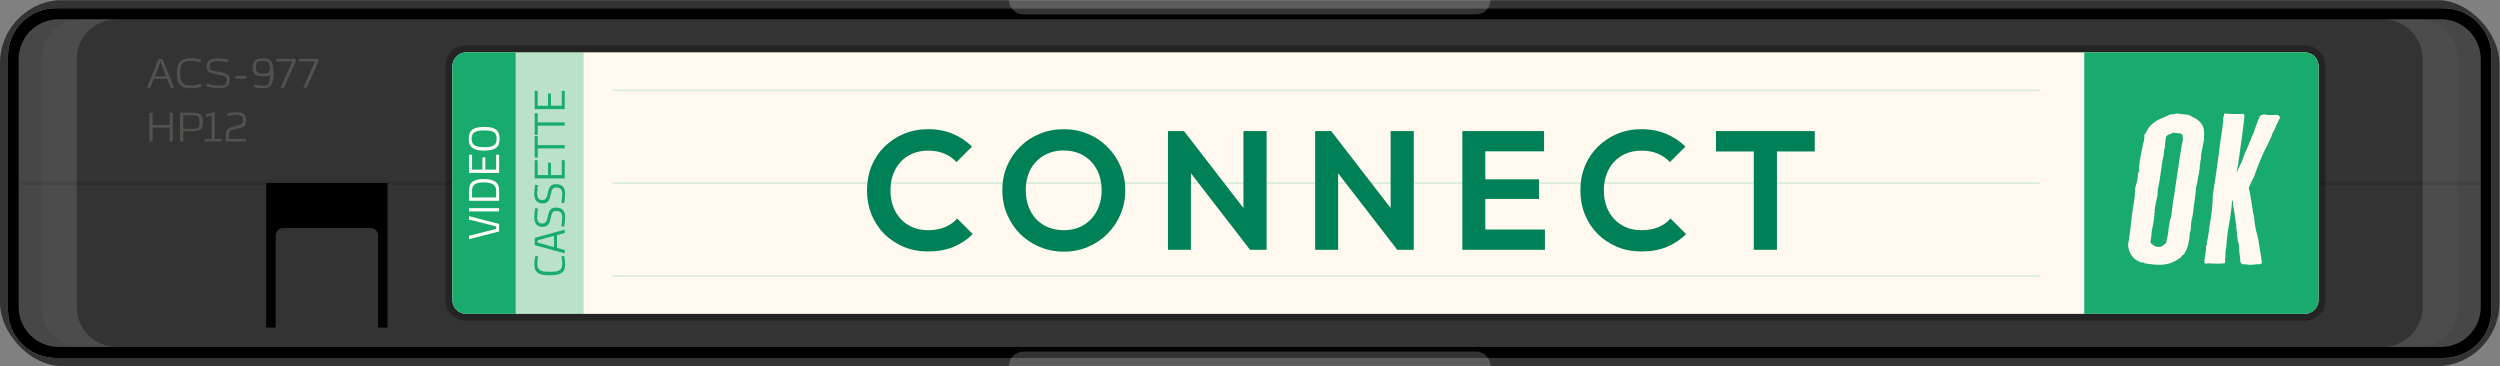 <svg width="198" height="29" viewBox="0 0 198 29" fill="none" xmlns="http://www.w3.org/2000/svg">
<rect x="0" y="0" width="198" height="29" fill="#808080" stroke="none"/>
<g clip-path="url(#clip0_763_2218)">
<path d="M193.529 0.65H4.428C2.332 0.65 0.633 2.341 0.633 4.428V24.576C0.633 26.662 2.332 28.353 4.428 28.353H193.529C195.625 28.353 197.324 26.662 197.324 24.576V4.428C197.324 2.341 195.625 0.65 193.529 0.65Z" fill="black"/>
<path d="M193.53 0.649C194.536 0.649 195.501 1.047 196.213 1.755C196.924 2.464 197.324 3.425 197.324 4.427V24.576C197.324 25.578 196.924 26.538 196.213 27.247C195.501 27.956 194.536 28.354 193.53 28.354H4.427C3.421 28.354 2.455 27.956 1.744 27.247C1.032 26.538 0.632 25.578 0.632 24.576V4.427C0.632 3.425 1.032 2.464 1.744 1.755C2.455 1.047 3.421 0.649 4.427 0.649H193.53ZM193.53 0.02H4.427C3.253 0.021 2.128 0.486 1.298 1.312C0.469 2.138 0.002 3.258 0 4.427V24.576C0.002 25.744 0.469 26.864 1.298 27.69C2.128 28.517 3.253 28.981 4.427 28.983H193.53C194.703 28.981 195.828 28.517 196.658 27.69C197.488 26.864 197.955 25.744 197.957 24.576V4.427C197.955 3.258 197.488 2.138 196.658 1.312C195.828 0.486 194.703 0.021 193.53 0.02V0.02Z" fill="#333333"/>
<path d="M193.313 1.524H4.644C2.897 1.524 1.481 2.934 1.481 4.673V24.328C1.481 26.067 2.897 27.476 4.644 27.476H193.313C195.06 27.476 196.475 26.067 196.475 24.328V4.673C196.475 2.934 195.06 1.524 193.313 1.524Z" fill="#333333"/>
<g opacity="0.3">
<path opacity="0.3" d="M196.475 14.341H1.483V14.657H196.475V14.341Z" fill="black"/>
</g>
<path opacity="0.1" d="M191.873 24.328V4.673C191.873 3.838 191.54 3.037 190.947 2.446C190.354 1.856 189.549 1.524 188.711 1.524H193.312C194.151 1.524 194.955 1.856 195.548 2.446C196.141 3.037 196.474 3.838 196.474 4.673V24.328C196.474 25.163 196.141 25.964 195.548 26.554C194.955 27.144 194.151 27.476 193.312 27.476H188.711C189.549 27.476 190.354 27.144 190.947 26.554C191.54 25.964 191.873 25.163 191.873 24.328Z" fill="white"/>
<path opacity="0.1" d="M6.083 24.328V4.673C6.083 3.838 6.416 3.037 7.009 2.446C7.602 1.856 8.406 1.524 9.245 1.524H4.644C3.805 1.524 3.001 1.856 2.408 2.446C1.815 3.037 1.481 3.838 1.481 4.673V24.328C1.481 25.163 1.815 25.964 2.408 26.554C3.001 27.144 3.805 27.476 4.644 27.476H9.245C8.406 27.476 7.602 27.144 7.009 26.554C6.416 25.964 6.083 25.163 6.083 24.328V24.328Z" fill="white"/>
<path opacity="0.03" d="M6.083 24.328V4.673C6.083 3.838 6.416 3.037 7.009 2.446C7.602 1.856 8.407 1.524 9.246 1.524H6.455C6.04 1.524 5.629 1.606 5.245 1.764C4.861 1.922 4.513 2.154 4.219 2.446C3.926 2.739 3.693 3.086 3.534 3.468C3.375 3.85 3.294 4.259 3.294 4.673V24.328C3.294 24.741 3.375 25.151 3.534 25.532C3.693 25.915 3.926 26.262 4.219 26.554C4.513 26.846 4.861 27.078 5.245 27.236C5.629 27.395 6.04 27.476 6.455 27.476H9.246C8.407 27.476 7.602 27.144 7.009 26.554C6.416 25.964 6.083 25.163 6.083 24.328V24.328Z" fill="white"/>
<path d="M29.938 14.5H21.083V25.942H21.833V18.694C21.833 18.346 22.072 18.065 22.367 18.065H29.407C29.702 18.065 29.942 18.346 29.942 18.694V25.942H30.69V14.5H29.938Z" fill="black"/>
<path opacity="0.2" d="M118.052 -0H79.904C79.904 0.15 79.934 0.299 79.991 0.437C80.049 0.576 80.133 0.702 80.24 0.808C80.347 0.914 80.473 0.998 80.612 1.056C80.752 1.113 80.901 1.143 81.052 1.143H116.9C117.05 1.143 117.2 1.113 117.339 1.056C117.478 0.998 117.605 0.914 117.711 0.808C117.818 0.702 117.903 0.576 117.96 0.437C118.018 0.299 118.048 0.15 118.048 -0H118.052Z" fill="white"/>
<path opacity="0.2" d="M79.904 29.001H118.052C118.052 28.694 117.93 28.399 117.712 28.182C117.493 27.965 117.197 27.842 116.889 27.842H81.068C80.759 27.842 80.463 27.965 80.245 28.182C80.026 28.399 79.904 28.694 79.904 29.001V29.001Z" fill="white"/>
<path opacity="0.03" d="M191.873 4.673V24.328C191.873 25.163 191.54 25.964 190.947 26.554C190.354 27.144 189.549 27.476 188.711 27.476H191.501C191.916 27.476 192.327 27.395 192.711 27.236C193.095 27.078 193.443 26.846 193.737 26.554C194.03 26.262 194.263 25.915 194.422 25.532C194.581 25.151 194.662 24.741 194.662 24.328V4.673C194.662 4.259 194.581 3.85 194.422 3.468C194.263 3.086 194.03 2.739 193.737 2.446C193.443 2.154 193.095 1.922 192.711 1.764C192.327 1.606 191.916 1.524 191.501 1.524H188.711C189.549 1.524 190.354 1.856 190.947 2.446C191.54 3.037 191.873 3.838 191.873 4.673V4.673Z" fill="white"/>
<path opacity="0.3" d="M184.184 23.759V5.245C184.184 4.334 183.442 3.595 182.527 3.595L36.931 3.595C36.016 3.595 35.274 4.334 35.274 5.245V23.759C35.274 24.67 36.016 25.409 36.931 25.409L182.527 25.409C183.442 25.409 184.184 24.67 184.184 23.759Z" fill="black"/>
<path d="M182.525 4.144H36.931C36.321 4.144 35.826 4.637 35.826 5.244V23.758C35.826 24.366 36.321 24.858 36.931 24.858H182.525C183.136 24.858 183.63 24.366 183.63 23.758V5.244C183.63 4.637 183.136 4.144 182.525 4.144Z" fill="#FFF9F0"/>
<path d="M40.848 4.144H36.932C36.639 4.144 36.358 4.26 36.151 4.467C35.944 4.673 35.828 4.953 35.828 5.244V23.758C35.828 24.05 35.944 24.33 36.151 24.536C36.358 24.742 36.639 24.858 36.932 24.858H40.848V4.144Z" fill="#19AB6E"/>
<path d="M182.527 4.144H165.072V24.858H182.527C182.82 24.858 183.101 24.742 183.308 24.536C183.515 24.33 183.632 24.05 183.632 23.758V5.244C183.632 4.953 183.515 4.673 183.308 4.467C183.101 4.26 182.82 4.144 182.527 4.144V4.144Z" fill="#19AB6E"/>
<path opacity="0.3" d="M46.219 4.144H40.853V24.858H46.219V4.144Z" fill="#19AB6E"/>
<path d="M37.151 17.12L39.529 17.74V18.328L37.151 18.946V18.672L39.295 18.128V17.933L37.151 17.389V17.12Z" fill="#FFFDFA"/>
<path d="M37.151 16.745V16.482H39.529V16.745H37.151Z" fill="#FFFDFA"/>
<path d="M39.529 15.902H37.151V15.057C37.151 14.37 37.633 14.182 38.305 14.182C38.978 14.182 39.533 14.359 39.533 15.057L39.529 15.902ZM37.386 15.057V15.639H39.295V15.057C39.295 14.568 38.821 14.446 38.305 14.446C37.79 14.446 37.386 14.565 37.386 15.057Z" fill="#FFFDFA"/>
<path d="M37.151 13.696V12.256H37.386V13.432H38.206V12.462H38.437V13.432H39.296V12.256H39.531V13.696H37.151Z" fill="#FFFDFA"/>
<path d="M38.351 11.926C37.568 11.926 37.123 11.724 37.123 10.992C37.123 10.26 37.566 10.055 38.351 10.055C39.168 10.055 39.564 10.258 39.564 10.992C39.564 11.727 39.148 11.926 38.351 11.926ZM38.351 10.329C37.709 10.329 37.35 10.451 37.35 10.992C37.35 11.534 37.705 11.656 38.351 11.656C38.996 11.656 39.333 11.54 39.333 10.992C39.333 10.445 39.02 10.329 38.351 10.329Z" fill="#FFFDFA"/>
<path d="M44.689 20.285C44.733 20.5 44.758 20.719 44.761 20.939C44.761 21.646 44.329 21.804 43.546 21.804C42.742 21.804 42.318 21.65 42.318 20.939C42.322 20.719 42.347 20.5 42.393 20.285L42.616 20.296C42.581 20.498 42.561 20.702 42.555 20.907C42.555 21.433 42.872 21.525 43.548 21.525C44.225 21.525 44.53 21.44 44.53 20.899C44.527 20.694 44.506 20.49 44.469 20.288L44.689 20.285Z" fill="#19AB6E"/>
<path d="M42.35 19.413V18.839L44.727 18.189V18.449L44.113 18.62V19.632L44.727 19.803V20.064L42.35 19.413ZM43.878 19.574V18.678L42.577 19.032V19.211L43.878 19.574Z" fill="#19AB6E"/>
<path d="M42.604 16.512C42.604 16.512 42.545 16.988 42.545 17.186C42.545 17.521 42.668 17.699 42.933 17.699C43.242 17.699 43.294 17.535 43.387 17.121C43.494 16.649 43.611 16.44 44.026 16.44C44.551 16.44 44.762 16.728 44.762 17.197C44.752 17.448 44.727 17.698 44.686 17.946L44.466 17.918C44.466 17.918 44.528 17.454 44.528 17.21C44.528 16.875 44.38 16.704 44.05 16.704C43.782 16.704 43.706 16.844 43.632 17.231C43.525 17.72 43.408 17.965 42.954 17.965C42.5 17.965 42.315 17.664 42.315 17.202C42.324 16.962 42.347 16.724 42.384 16.487L42.604 16.512Z" fill="#19AB6E"/>
<path d="M42.604 14.658C42.604 14.658 42.545 15.132 42.545 15.332C42.545 15.666 42.668 15.845 42.933 15.845C43.242 15.845 43.294 15.68 43.387 15.267C43.494 14.794 43.611 14.586 44.026 14.586C44.551 14.586 44.762 14.873 44.762 15.341C44.752 15.592 44.727 15.843 44.686 16.091L44.466 16.064C44.466 16.064 44.528 15.598 44.528 15.355C44.528 15.02 44.38 14.849 44.05 14.849C43.782 14.849 43.706 14.989 43.632 15.376C43.525 15.864 43.408 16.109 42.954 16.109C42.5 16.109 42.315 15.808 42.315 15.346C42.324 15.107 42.347 14.868 42.384 14.631L42.604 14.658Z" fill="#19AB6E"/>
<path d="M42.35 14.13V12.69H42.583V13.866H43.404V12.888H43.634V13.866H44.493V12.69H44.727V14.13H42.35Z" fill="#19AB6E"/>
<path d="M42.35 12.482V10.771H42.587V11.492H44.727V11.753H42.587V12.486L42.35 12.482Z" fill="#19AB6E"/>
<path d="M42.35 10.682V8.971H42.587V9.692H44.727V9.953H42.587V10.686L42.35 10.682Z" fill="#19AB6E"/>
<path d="M42.35 8.644V7.198H42.583V8.375H43.404V7.403H43.634V8.375H44.493V7.198H44.727V8.644H42.35Z" fill="#19AB6E"/>
<g opacity="0.4">
<path opacity="0.4" d="M161.476 7.217H48.565C48.546 7.217 48.529 7.209 48.516 7.196C48.503 7.183 48.496 7.166 48.496 7.147C48.496 7.129 48.503 7.112 48.516 7.099C48.529 7.086 48.547 7.079 48.565 7.079H161.476C161.494 7.079 161.512 7.086 161.524 7.099C161.537 7.112 161.545 7.129 161.545 7.147C161.545 7.166 161.537 7.183 161.524 7.196C161.512 7.209 161.494 7.217 161.476 7.217Z" fill="#19AB6E"/>
<path opacity="0.4" d="M161.476 14.567H48.565C48.547 14.567 48.529 14.56 48.516 14.547C48.503 14.534 48.496 14.517 48.496 14.498C48.496 14.48 48.503 14.463 48.516 14.45C48.529 14.437 48.547 14.43 48.565 14.43H161.476C161.494 14.43 161.511 14.437 161.524 14.45C161.537 14.463 161.545 14.48 161.545 14.498C161.545 14.517 161.537 14.534 161.524 14.547C161.511 14.56 161.494 14.567 161.476 14.567V14.567Z" fill="#19AB6E"/>
<path opacity="0.4" d="M161.476 21.919H48.565C48.547 21.919 48.529 21.912 48.516 21.899C48.503 21.886 48.496 21.869 48.496 21.851C48.496 21.832 48.503 21.815 48.516 21.802C48.529 21.789 48.546 21.781 48.565 21.781H161.476C161.494 21.781 161.512 21.789 161.524 21.802C161.537 21.815 161.545 21.832 161.545 21.851C161.545 21.869 161.537 21.886 161.524 21.899C161.511 21.912 161.494 21.919 161.476 21.919Z" fill="#19AB6E"/>
</g>
<g opacity="0.4">
<path opacity="0.4" d="M13.522 6.947L13.232 6.234H12.193L11.907 6.947H11.643L12.56 4.666H12.867L13.786 6.947H13.522ZM12.858 5.31L12.721 4.88H12.7L12.564 5.31L12.265 6.053H13.157L12.858 5.31Z" fill="#F4EFDC"/>
<path opacity="0.4" d="M15.999 6.837C15.882 6.89 15.758 6.928 15.631 6.951C15.476 6.981 15.319 6.995 15.162 6.994C15.002 6.995 14.842 6.981 14.684 6.95C14.551 6.924 14.426 6.865 14.322 6.777C14.213 6.678 14.133 6.551 14.09 6.411C13.98 6.011 13.98 5.589 14.09 5.189C14.134 5.05 14.214 4.926 14.322 4.828C14.426 4.741 14.551 4.681 14.684 4.656C14.842 4.624 15.002 4.609 15.162 4.61C15.437 4.6 15.711 4.648 15.965 4.753L15.842 4.942C15.773 4.918 15.679 4.89 15.56 4.86C15.43 4.828 15.297 4.812 15.163 4.813C15.043 4.812 14.924 4.821 14.806 4.84C14.702 4.855 14.604 4.897 14.522 4.962C14.434 5.043 14.369 5.145 14.335 5.259C14.244 5.612 14.244 5.981 14.335 6.334C14.368 6.447 14.433 6.549 14.522 6.628C14.604 6.693 14.702 6.735 14.806 6.751C14.924 6.768 15.044 6.777 15.163 6.776C15.235 6.776 15.307 6.771 15.378 6.76C15.449 6.751 15.515 6.738 15.578 6.724C15.641 6.709 15.701 6.694 15.749 6.677C15.797 6.66 15.845 6.647 15.878 6.634L15.999 6.837Z" fill="#F4EFDC"/>
<path opacity="0.4" d="M17.992 4.95C17.958 4.938 17.915 4.926 17.86 4.911C17.804 4.896 17.744 4.883 17.678 4.871C17.611 4.858 17.54 4.846 17.467 4.838C17.393 4.829 17.32 4.825 17.249 4.825C17.084 4.816 16.918 4.847 16.767 4.916C16.711 4.95 16.665 5 16.636 5.058C16.607 5.117 16.595 5.183 16.602 5.248C16.601 5.307 16.605 5.365 16.615 5.423C16.622 5.461 16.643 5.496 16.672 5.521C16.712 5.55 16.758 5.571 16.806 5.581C16.866 5.597 16.947 5.615 17.052 5.636C17.184 5.664 17.318 5.69 17.453 5.713C17.579 5.732 17.703 5.765 17.821 5.812C17.924 5.851 18.017 5.914 18.091 5.995C18.165 6.087 18.204 6.202 18.2 6.319C18.204 6.434 18.181 6.549 18.132 6.654C18.089 6.738 18.024 6.809 17.943 6.859C17.854 6.912 17.755 6.946 17.652 6.961C17.53 6.978 17.407 6.987 17.284 6.986C17.2 6.986 17.112 6.986 17.02 6.974C16.928 6.962 16.836 6.953 16.746 6.937C16.656 6.921 16.573 6.902 16.494 6.882C16.426 6.864 16.359 6.84 16.295 6.809L16.349 6.71C16.367 6.678 16.385 6.646 16.407 6.613C16.442 6.628 16.489 6.644 16.547 6.664C16.615 6.685 16.684 6.702 16.753 6.716C16.839 6.735 16.926 6.749 17.014 6.759C17.113 6.771 17.213 6.778 17.313 6.777C17.414 6.777 17.503 6.777 17.583 6.77C17.654 6.768 17.723 6.751 17.787 6.72C17.842 6.69 17.885 6.643 17.91 6.587C17.944 6.505 17.959 6.417 17.955 6.329C17.957 6.271 17.949 6.214 17.929 6.16C17.913 6.119 17.885 6.084 17.847 6.061C17.8 6.032 17.748 6.012 17.694 6.002C17.63 5.988 17.55 5.972 17.454 5.952C17.254 5.914 17.086 5.88 16.945 5.851C16.826 5.829 16.711 5.791 16.604 5.737C16.523 5.697 16.456 5.632 16.415 5.553C16.371 5.455 16.351 5.348 16.356 5.241C16.354 5.149 16.375 5.058 16.418 4.976C16.463 4.898 16.526 4.832 16.601 4.783C16.683 4.728 16.773 4.686 16.869 4.66C16.974 4.634 17.083 4.621 17.192 4.621C17.275 4.621 17.36 4.621 17.447 4.631C17.534 4.641 17.618 4.646 17.692 4.657C17.767 4.668 17.85 4.684 17.92 4.7C17.982 4.714 18.042 4.734 18.1 4.761L17.992 4.95Z" fill="#F4EFDC"/>
<path opacity="0.4" d="M18.637 6.234V6.01H19.509V6.234H18.637Z" fill="#F4EFDC"/>
<path opacity="0.4" d="M20.158 6.66C20.196 6.676 20.235 6.689 20.275 6.699C20.326 6.714 20.381 6.727 20.443 6.739C20.504 6.752 20.566 6.764 20.633 6.772C20.695 6.78 20.757 6.784 20.819 6.785C20.879 6.785 20.934 6.785 20.985 6.785C21.033 6.783 21.081 6.773 21.125 6.757C21.169 6.739 21.208 6.713 21.241 6.68C21.279 6.637 21.308 6.586 21.326 6.532C21.354 6.452 21.373 6.371 21.383 6.287C21.399 6.166 21.407 6.043 21.408 5.921C21.334 5.971 21.25 6.004 21.162 6.017C21.049 6.034 20.934 6.043 20.819 6.042C20.7 6.043 20.581 6.034 20.464 6.015C20.372 6.001 20.284 5.965 20.21 5.91C20.139 5.853 20.086 5.777 20.059 5.691C20.022 5.572 20.005 5.448 20.008 5.324C20.006 5.211 20.023 5.098 20.059 4.99C20.088 4.906 20.14 4.831 20.21 4.774C20.284 4.717 20.371 4.677 20.464 4.658C20.581 4.634 20.699 4.623 20.819 4.624C20.936 4.623 21.054 4.637 21.168 4.665C21.274 4.692 21.368 4.751 21.439 4.833C21.524 4.937 21.584 5.06 21.613 5.191C21.696 5.598 21.696 6.018 21.613 6.425C21.584 6.557 21.524 6.679 21.439 6.783C21.368 6.866 21.274 6.924 21.168 6.951C21.054 6.979 20.936 6.993 20.819 6.991C20.752 6.991 20.682 6.991 20.61 6.983C20.537 6.974 20.467 6.968 20.4 6.956C20.335 6.945 20.271 6.931 20.208 6.914C20.157 6.901 20.108 6.88 20.062 6.853L20.158 6.66ZM21.386 5.38C21.378 5.269 21.354 5.16 21.313 5.056C21.288 4.991 21.246 4.934 21.191 4.89C21.141 4.854 21.082 4.833 21.021 4.829C20.957 4.829 20.887 4.822 20.814 4.822C20.74 4.822 20.655 4.822 20.589 4.83C20.529 4.834 20.47 4.854 20.42 4.887C20.369 4.923 20.331 4.974 20.313 5.033C20.284 5.126 20.271 5.222 20.275 5.319C20.271 5.418 20.284 5.517 20.313 5.611C20.332 5.672 20.369 5.725 20.42 5.764C20.47 5.799 20.528 5.819 20.589 5.824C20.664 5.832 20.739 5.835 20.814 5.835C20.895 5.835 20.97 5.835 21.037 5.826C21.099 5.822 21.16 5.804 21.214 5.773C21.267 5.741 21.31 5.694 21.337 5.638C21.372 5.557 21.39 5.469 21.391 5.38H21.386Z" fill="#F4EFDC"/>
<path opacity="0.4" d="M22.216 6.947L23.155 4.87H21.879V4.663H23.429V4.87L22.493 6.947H22.216Z" fill="#F4EFDC"/>
<path opacity="0.4" d="M24.012 6.947L24.95 4.87H23.676V4.663H25.225V4.87L24.29 6.947H24.012Z" fill="#F4EFDC"/>
<path opacity="0.4" d="M13.436 11.209V10.109H12.086V11.209H11.832V8.931H12.086V9.895H13.436V8.931H13.689V11.209H13.436Z" fill="#F4EFDC"/>
<path opacity="0.4" d="M14.258 11.209V8.931H15.182C15.324 8.929 15.466 8.938 15.607 8.958C15.706 8.97 15.8 9.006 15.882 9.063C15.954 9.12 16.006 9.198 16.03 9.286C16.089 9.534 16.089 9.793 16.03 10.042C16.006 10.13 15.954 10.207 15.882 10.262C15.8 10.318 15.706 10.354 15.607 10.366C15.466 10.385 15.324 10.394 15.182 10.393H14.514V11.209H14.258ZM15.804 9.653C15.808 9.556 15.796 9.458 15.77 9.364C15.753 9.301 15.716 9.246 15.663 9.207C15.606 9.17 15.54 9.149 15.472 9.145C15.393 9.138 15.299 9.134 15.187 9.134H14.512V10.19H15.191C15.302 10.19 15.397 10.19 15.475 10.179C15.543 10.175 15.609 10.155 15.667 10.119C15.719 10.082 15.757 10.028 15.774 9.966C15.8 9.871 15.812 9.773 15.808 9.674L15.804 9.653Z" fill="#F4EFDC"/>
<path opacity="0.4" d="M16.209 11.209V11.007H16.755V9.137L16.321 9.251L16.267 9.059L17.013 8.859V11.011H17.569V11.209H16.209Z" fill="#F4EFDC"/>
<path opacity="0.4" d="M17.884 11.209V10.616C17.882 10.536 17.895 10.456 17.923 10.381C17.948 10.321 17.983 10.266 18.029 10.219C18.074 10.175 18.127 10.139 18.185 10.112C18.246 10.085 18.31 10.061 18.375 10.043C18.443 10.024 18.514 10.007 18.586 9.991C18.659 9.976 18.731 9.96 18.802 9.94C18.873 9.921 18.954 9.9 19.009 9.881C19.057 9.868 19.102 9.845 19.141 9.814C19.175 9.787 19.2 9.75 19.212 9.708C19.229 9.649 19.236 9.589 19.234 9.528C19.241 9.465 19.233 9.4 19.21 9.34C19.187 9.281 19.15 9.227 19.102 9.185C18.986 9.112 18.849 9.078 18.713 9.087C18.651 9.088 18.589 9.092 18.527 9.099C18.461 9.108 18.396 9.119 18.334 9.132C18.273 9.146 18.212 9.158 18.165 9.173C18.123 9.182 18.082 9.195 18.042 9.212L17.95 9.023C17.998 8.995 18.05 8.975 18.104 8.962C18.168 8.946 18.236 8.932 18.31 8.92C18.384 8.907 18.459 8.899 18.536 8.894C18.613 8.889 18.683 8.884 18.75 8.884C18.84 8.884 18.931 8.891 19.021 8.906C19.106 8.919 19.187 8.949 19.259 8.995C19.332 9.043 19.391 9.11 19.428 9.188C19.475 9.294 19.497 9.409 19.492 9.525C19.496 9.63 19.479 9.736 19.442 9.835C19.409 9.911 19.354 9.976 19.285 10.022C19.199 10.075 19.105 10.115 19.006 10.138C18.892 10.167 18.761 10.202 18.596 10.238L18.396 10.292C18.346 10.306 18.298 10.327 18.255 10.356C18.218 10.382 18.19 10.418 18.172 10.46C18.153 10.514 18.144 10.572 18.145 10.629V11.003H19.496V11.209H17.884Z" fill="#F4EFDC"/>
</g>
<path d="M174.127 13.546C174.134 13.553 174.141 13.561 174.148 13.569C174.156 13.58 174.164 13.591 174.172 13.602C174.179 13.615 174.183 13.63 174.182 13.645C174.136 13.759 174.081 14.041 174.016 14.493C174.007 14.519 173.993 14.566 173.974 14.64C173.941 14.765 173.921 14.893 173.916 15.022C173.905 15.188 173.894 15.3 173.884 15.357C173.829 15.776 173.802 15.989 173.802 15.997C173.783 16.064 173.769 16.132 173.76 16.201C173.751 16.271 173.743 16.348 173.736 16.431C173.729 16.513 173.723 16.578 173.719 16.628C173.704 16.818 173.674 17.007 173.629 17.193C173.558 17.459 173.521 17.731 173.518 18.005C173.524 18.123 173.505 18.242 173.463 18.353C173.431 18.428 173.416 18.509 173.418 18.59C173.418 18.691 173.411 18.757 173.407 18.788C173.383 19.037 173.335 19.284 173.262 19.525C173.207 19.69 173.135 19.848 173.047 19.999C173.029 20.053 172.999 20.102 172.959 20.144C172.918 20.186 172.869 20.219 172.814 20.242L172.8 20.248C172.796 20.25 172.793 20.253 172.79 20.256C172.788 20.26 172.786 20.264 172.786 20.268C172.782 20.285 172.775 20.302 172.766 20.318C172.757 20.333 172.748 20.346 172.741 20.357C172.731 20.371 172.718 20.383 172.703 20.393C172.69 20.402 172.678 20.412 172.666 20.423C172.651 20.435 172.635 20.446 172.618 20.456C172.602 20.464 172.587 20.474 172.573 20.485C172.157 20.789 171.651 20.959 171.126 20.972C171.016 20.976 170.905 20.974 170.794 20.965C170.674 20.956 170.579 20.949 170.507 20.942C170.435 20.936 170.323 20.921 170.168 20.9C170.014 20.878 169.913 20.864 169.867 20.86C169.848 20.848 169.83 20.833 169.815 20.817C169.798 20.798 169.775 20.785 169.749 20.781H169.538C169.497 20.755 169.421 20.715 169.31 20.659C169.223 20.619 169.142 20.57 169.068 20.512C168.805 20.279 168.63 19.971 168.569 19.634C168.536 19.446 168.546 19.254 168.597 19.069C168.602 19.047 168.607 19.015 168.614 18.971C168.621 18.926 168.628 18.887 168.632 18.852C168.636 18.822 168.638 18.791 168.639 18.76C168.643 18.711 168.669 18.536 168.716 18.234L168.841 17.156C168.86 16.919 168.918 16.526 169.014 15.976C169.069 15.681 169.095 15.383 169.094 15.085C169.096 14.947 169.119 14.809 169.163 14.677C169.215 14.53 169.255 14.379 169.282 14.226C169.287 14.177 169.296 14.101 169.31 13.996C169.324 13.891 169.333 13.81 169.338 13.753C169.338 13.72 169.347 13.688 169.364 13.659C169.381 13.63 169.405 13.606 169.434 13.588C169.403 13.443 169.399 13.293 169.421 13.146C169.431 13.024 169.447 12.904 169.469 12.784C169.497 12.626 169.513 12.526 169.517 12.482L169.719 11.449C169.727 11.408 169.739 11.367 169.753 11.327C169.767 11.287 169.779 11.247 169.788 11.206C169.792 11.17 169.802 11.113 169.816 11.031C169.826 10.974 169.833 10.916 169.836 10.857C169.833 10.798 169.826 10.738 169.816 10.68C169.855 10.654 169.889 10.622 169.916 10.584C169.945 10.541 169.969 10.495 169.988 10.446C170.004 10.407 170.022 10.368 170.044 10.331C170.291 9.897 170.683 9.572 171.22 9.358C171.447 9.27 171.669 9.172 171.885 9.062C172.049 9.072 172.214 9.049 172.369 8.996C172.425 8.978 172.552 8.992 172.75 9.036C172.879 9.053 173.054 9.071 173.276 9.088C173.314 9.092 173.351 9.101 173.387 9.115C173.427 9.132 173.467 9.153 173.504 9.177C173.55 9.206 173.578 9.222 173.587 9.226C173.596 9.231 173.665 9.267 173.77 9.321C173.85 9.362 173.928 9.408 174.003 9.456C174.267 9.634 174.456 9.896 174.536 10.194C174.573 10.44 174.58 10.69 174.557 10.938C174.547 11.09 174.526 11.242 174.495 11.391C174.485 11.453 174.461 11.574 174.422 11.756C174.382 11.937 174.354 12.091 174.335 12.216C174.317 12.338 174.31 12.462 174.314 12.585C174.314 12.594 174.301 12.651 174.273 12.756C174.255 12.848 174.234 13.032 174.21 13.308C174.21 13.317 174.21 13.333 174.214 13.357C174.217 13.375 174.217 13.392 174.214 13.41C174.214 13.421 174.208 13.436 174.203 13.456C174.2 13.475 174.191 13.493 174.179 13.509C174.165 13.524 174.147 13.537 174.127 13.546ZM171.532 19.273C171.569 19.201 171.588 19.123 171.587 19.043C171.596 18.999 171.616 18.921 171.646 18.81C171.676 18.698 171.698 18.6 171.712 18.515C171.726 18.434 171.733 18.353 171.733 18.271C171.742 18.173 171.762 18.03 171.795 17.844C171.827 17.656 171.848 17.515 171.857 17.424L171.905 17.331C171.936 17.248 171.959 17.162 171.974 17.075C172.03 16.558 172.076 16.185 172.113 15.957C172.178 15.595 172.24 15.19 172.3 14.743C172.318 14.585 172.354 14.349 172.407 14.036C172.461 13.723 172.497 13.487 172.515 13.329C172.57 12.865 172.621 12.516 172.67 12.284C172.728 11.867 172.775 11.581 172.812 11.423C172.817 11.405 172.826 11.364 172.84 11.299C172.854 11.233 172.863 11.184 172.867 11.151C172.872 11.118 172.876 11.077 172.881 11.029C172.886 10.983 172.886 10.937 172.881 10.891C172.877 10.85 172.867 10.809 172.853 10.77C172.849 10.756 172.863 10.725 172.895 10.677C172.867 10.682 172.837 10.678 172.812 10.664C172.786 10.65 172.763 10.633 172.744 10.612C172.729 10.593 172.711 10.576 172.692 10.562C172.506 10.555 172.321 10.535 172.138 10.503C172.125 10.508 172.08 10.528 172.004 10.562C171.941 10.591 171.877 10.617 171.812 10.64C171.623 10.697 171.529 10.813 171.529 10.989C171.533 11.004 171.534 11.02 171.531 11.036C171.529 11.052 171.523 11.067 171.515 11.081C171.51 11.124 171.501 11.189 171.487 11.275C171.474 11.36 171.465 11.422 171.463 11.465C171.462 11.525 171.467 11.585 171.477 11.644C171.451 11.691 171.432 11.741 171.421 11.792C171.388 11.897 171.375 12.005 171.379 12.114C171.383 12.214 171.369 12.314 171.338 12.409C171.301 12.55 171.28 12.635 171.275 12.666L171.026 14.381C171.022 14.416 170.996 14.544 170.949 14.766C170.906 14.927 170.883 15.093 170.88 15.259C170.885 15.342 170.88 15.425 170.866 15.506C170.853 15.591 170.83 15.696 170.801 15.818C170.771 15.941 170.751 16.024 170.742 16.068C170.732 16.156 170.717 16.242 170.697 16.328C170.677 16.415 170.662 16.503 170.652 16.591C170.649 16.677 170.653 16.764 170.666 16.85C170.666 16.868 170.65 16.882 170.618 16.893C170.586 16.904 170.573 16.921 170.583 16.943C170.602 16.94 170.622 16.945 170.638 16.956C170.607 17.305 170.556 17.651 170.483 17.995C170.448 18.138 170.422 18.282 170.405 18.428C170.402 18.619 170.379 18.808 170.336 18.994C170.319 19.067 170.315 19.142 170.322 19.215C170.488 19.404 170.654 19.511 170.82 19.544C171.014 19.575 171.169 19.551 171.286 19.471L171.386 19.381C171.432 19.342 171.48 19.305 171.532 19.273V19.273Z" fill="#FFF9F0"/>
<path d="M174.57 20.825C174.588 20.789 174.596 20.748 174.595 20.707V20.617C174.612 20.523 174.653 20.245 174.717 19.784C174.721 19.742 174.721 19.7 174.717 19.659C174.708 19.617 174.708 19.575 174.717 19.534C174.788 19.394 174.801 19.288 174.767 19.216C174.843 18.97 174.895 18.716 174.921 18.459C174.963 18.121 174.986 17.937 174.992 17.905C175.119 17.252 175.202 16.591 175.24 15.926C175.237 15.747 175.245 15.568 175.265 15.389L175.513 13.755C175.561 13.463 175.62 13.042 175.689 12.493C175.758 11.944 175.799 11.622 175.813 11.526C175.909 10.846 175.974 10.382 176.011 10.135C176.059 9.857 176.085 9.575 176.087 9.292C176.084 9.286 176.083 9.279 176.083 9.272C176.083 9.265 176.084 9.258 176.087 9.251C176.097 9.24 176.107 9.23 176.119 9.221C176.131 9.213 176.141 9.203 176.148 9.191C176.138 9.157 176.136 9.121 176.141 9.086C176.146 9.051 176.158 9.018 176.177 8.988C176.676 9.036 177.178 9.045 177.679 9.015C177.706 9.04 177.727 9.071 177.74 9.107C177.753 9.142 177.759 9.18 177.755 9.218C177.752 9.324 177.743 9.43 177.727 9.535C177.707 9.675 177.696 9.774 177.691 9.832C177.683 9.932 177.663 10.085 177.631 10.295C177.598 10.505 177.578 10.663 177.571 10.771C177.549 10.938 177.515 11.187 177.468 11.517C177.422 11.848 177.387 12.097 177.366 12.264C177.302 12.66 177.27 12.894 177.271 12.966C177.264 13.047 177.247 13.127 177.219 13.202C177.182 13.357 177.156 13.515 177.143 13.674C177.188 13.608 177.219 13.532 177.232 13.451C177.284 13.33 177.343 13.212 177.408 13.097C177.477 12.978 177.535 12.853 177.583 12.723C177.604 12.647 177.641 12.539 177.694 12.402C177.747 12.264 177.777 12.187 177.781 12.169C177.789 12.137 177.855 11.993 177.978 11.736C178 11.658 178.031 11.584 178.071 11.514C178.115 11.438 178.143 11.353 178.151 11.264C178.224 11.168 178.277 11.056 178.307 10.936C178.334 10.821 178.383 10.712 178.45 10.616C178.497 10.458 178.577 10.234 178.689 9.944C178.801 9.654 178.877 9.454 178.915 9.346C178.929 9.292 178.956 9.242 178.992 9.2C179.029 9.159 179.074 9.128 179.125 9.11C179.204 9.076 179.289 9.062 179.374 9.07C179.657 9.122 179.946 9.131 180.232 9.096C180.304 9.084 180.377 9.097 180.441 9.132C180.505 9.168 180.557 9.224 180.59 9.292C180.395 9.68 180.246 10.001 180.143 10.258C180.118 10.314 180.089 10.368 180.055 10.42C180.022 10.468 179.994 10.52 179.972 10.575C179.942 10.715 179.842 10.952 179.672 11.284C179.629 11.379 179.543 11.555 179.414 11.811C179.284 12.067 179.191 12.265 179.136 12.412C179.103 12.493 179.046 12.627 178.967 12.814C178.889 13.001 178.824 13.164 178.767 13.303C178.709 13.443 178.665 13.576 178.623 13.702C178.599 13.812 178.561 13.919 178.509 14.019C178.428 14.163 178.354 14.312 178.289 14.464C178.206 14.654 178.146 14.791 178.101 14.877C178.154 15.067 178.194 15.261 178.222 15.458C178.298 15.894 178.337 16.119 178.337 16.133L178.445 16.842C178.456 16.911 178.473 16.979 178.496 17.044C178.523 17.12 178.536 17.2 178.534 17.28C178.538 17.411 178.552 17.541 178.576 17.669C178.603 17.833 178.619 17.931 178.623 17.962C178.654 18.174 178.703 18.382 178.77 18.584C178.835 18.823 178.883 19.067 178.913 19.313C178.922 19.39 178.996 19.856 179.136 20.711C179.149 20.758 179.144 20.809 179.123 20.853C179.064 20.906 178.956 20.934 178.799 20.934C178.782 20.932 178.766 20.929 178.751 20.924C178.729 20.917 178.706 20.916 178.684 20.92C178.644 20.939 178.603 20.95 178.56 20.954C178.515 20.959 178.46 20.962 178.397 20.964C178.333 20.966 178.289 20.97 178.263 20.974C178.173 20.976 178.084 20.968 177.995 20.95C177.903 20.932 177.809 20.926 177.715 20.934C177.679 20.941 177.642 20.939 177.607 20.928C177.572 20.917 177.54 20.896 177.514 20.869C177.486 20.843 177.464 20.81 177.449 20.773C177.434 20.737 177.427 20.697 177.428 20.657V20.506C177.411 20.434 177.402 20.36 177.399 20.287C177.397 20.21 177.385 20.133 177.364 20.059C177.349 19.978 177.343 19.896 177.345 19.813C177.347 19.747 177.345 19.68 177.339 19.614C177.33 19.578 177.327 19.54 177.332 19.503C177.339 19.472 177.336 19.441 177.326 19.412C177.257 19.195 177.213 18.97 177.192 18.743L177.154 18.371C177.154 18.362 177.145 18.29 177.129 18.155C177.112 18.053 177.108 17.949 177.116 17.845C177.111 17.832 177.109 17.818 177.109 17.804C177.11 17.79 177.108 17.776 177.103 17.764C177.069 17.624 177.045 17.482 177.031 17.338C177.01 17.149 176.997 17.041 176.993 17.014C176.976 16.897 176.942 16.703 176.891 16.433C176.861 16.266 176.844 16.097 176.84 15.927C176.84 15.9 176.832 15.886 176.815 15.886C176.785 15.886 176.769 15.9 176.769 15.927C176.77 16.102 176.758 16.277 176.732 16.45C176.702 16.682 176.685 16.821 176.681 16.865C176.656 17.115 176.618 17.363 176.566 17.608C176.502 17.933 176.462 18.169 176.445 18.318C176.41 18.65 176.381 18.9 176.355 19.067C176.351 19.103 176.348 19.156 176.346 19.225C176.344 19.295 176.34 19.359 176.336 19.415C176.332 19.471 176.325 19.524 176.317 19.573C176.273 19.763 176.252 19.958 176.253 20.154C176.253 20.186 176.248 20.278 176.237 20.431C176.223 20.522 176.223 20.616 176.237 20.708C176.243 20.734 176.242 20.761 176.234 20.785C176.226 20.811 176.212 20.833 176.192 20.85C175.979 20.879 175.764 20.89 175.549 20.88C175.325 20.884 175.101 20.873 174.879 20.85C174.836 20.869 174.791 20.883 174.745 20.89C174.64 20.853 174.578 20.83 174.57 20.825Z" fill="#FFF9F0"/>
<path d="M73.494 19.916C72.808 19.916 72.17 19.796 71.582 19.555C70.993 19.305 70.476 18.962 70.03 18.525C69.593 18.079 69.254 17.562 69.013 16.974C68.782 16.385 68.666 15.752 68.666 15.074C68.666 14.396 68.782 13.763 69.013 13.175C69.254 12.586 69.593 12.074 70.03 11.637C70.476 11.2 70.989 10.856 71.568 10.607C72.157 10.357 72.799 10.232 73.494 10.232C74.243 10.232 74.903 10.357 75.474 10.607C76.045 10.848 76.548 11.182 76.985 11.61L75.755 12.84C75.496 12.555 75.18 12.332 74.805 12.172C74.431 12.011 73.994 11.931 73.494 11.931C73.057 11.931 72.656 12.007 72.29 12.158C71.934 12.301 71.622 12.515 71.354 12.8C71.087 13.077 70.882 13.411 70.739 13.803C70.596 14.187 70.525 14.611 70.525 15.074C70.525 15.547 70.596 15.975 70.739 16.358C70.882 16.742 71.087 17.076 71.354 17.361C71.622 17.638 71.934 17.852 72.29 18.003C72.656 18.155 73.057 18.231 73.494 18.231C74.02 18.231 74.471 18.151 74.845 17.99C75.229 17.83 75.55 17.602 75.808 17.308L77.039 18.538C76.602 18.976 76.094 19.314 75.514 19.555C74.934 19.796 74.261 19.916 73.494 19.916ZM84.265 19.93C83.578 19.93 82.936 19.805 82.339 19.555C81.75 19.305 81.233 18.962 80.787 18.525C80.35 18.079 80.007 17.562 79.757 16.974C79.507 16.376 79.383 15.739 79.383 15.061C79.383 14.383 79.503 13.755 79.744 13.175C79.993 12.586 80.337 12.074 80.774 11.637C81.22 11.191 81.737 10.848 82.325 10.607C82.914 10.357 83.552 10.232 84.238 10.232C84.934 10.232 85.576 10.357 86.164 10.607C86.753 10.848 87.266 11.191 87.702 11.637C88.148 12.074 88.496 12.586 88.746 13.175C88.995 13.763 89.12 14.396 89.12 15.074C89.12 15.752 88.995 16.385 88.746 16.974C88.496 17.562 88.148 18.079 87.702 18.525C87.266 18.962 86.753 19.305 86.164 19.555C85.585 19.805 84.951 19.93 84.265 19.93ZM84.238 18.231C84.844 18.231 85.371 18.097 85.816 17.83C86.262 17.562 86.61 17.192 86.86 16.719C87.118 16.247 87.248 15.694 87.248 15.061C87.248 14.597 87.176 14.174 87.034 13.79C86.891 13.407 86.686 13.077 86.418 12.8C86.151 12.515 85.834 12.296 85.469 12.145C85.103 11.993 84.693 11.918 84.238 11.918C83.65 11.918 83.128 12.051 82.673 12.319C82.227 12.577 81.875 12.943 81.616 13.416C81.367 13.888 81.242 14.437 81.242 15.061C81.242 15.533 81.313 15.966 81.456 16.358C81.608 16.751 81.813 17.085 82.071 17.361C82.339 17.638 82.655 17.852 83.021 18.003C83.395 18.155 83.801 18.231 84.238 18.231ZM92.502 19.782V10.379H93.772L94.321 12.198V19.782H92.502ZM99.002 19.782L93.425 12.56L93.772 10.379L99.35 17.602L99.002 19.782ZM99.002 19.782L98.481 18.017V10.379H100.313V19.782H99.002ZM104.16 19.782V10.379H105.43L105.979 12.198V19.782H104.16ZM110.66 19.782L105.082 12.56L105.43 10.379L111.008 17.602L110.66 19.782ZM110.66 19.782L110.139 18.017V10.379H111.971V19.782H110.66ZM115.817 19.782V10.379H117.637V19.782H115.817ZM117.155 19.782V18.177H122.358V19.782H117.155ZM117.155 15.756V14.205H121.89V15.756H117.155ZM117.155 11.984V10.379H122.291V11.984H117.155ZM129.994 19.916C129.307 19.916 128.67 19.796 128.081 19.555C127.493 19.305 126.976 18.962 126.53 18.525C126.093 18.079 125.754 17.562 125.513 16.974C125.281 16.385 125.165 15.752 125.165 15.074C125.165 14.396 125.281 13.763 125.513 13.175C125.754 12.586 126.093 12.074 126.53 11.637C126.976 11.2 127.488 10.856 128.068 10.607C128.656 10.357 129.298 10.232 129.994 10.232C130.743 10.232 131.403 10.357 131.974 10.607C132.544 10.848 133.048 11.182 133.485 11.61L132.254 12.84C131.996 12.555 131.679 12.332 131.305 12.172C130.93 12.011 130.493 11.931 129.994 11.931C129.557 11.931 129.156 12.007 128.79 12.158C128.433 12.301 128.121 12.515 127.854 12.8C127.586 13.077 127.381 13.411 127.239 13.803C127.096 14.187 127.025 14.611 127.025 15.074C127.025 15.547 127.096 15.975 127.239 16.358C127.381 16.742 127.586 17.076 127.854 17.361C128.121 17.638 128.433 17.852 128.79 18.003C129.156 18.155 129.557 18.231 129.994 18.231C130.52 18.231 130.97 18.151 131.345 17.99C131.728 17.83 132.049 17.602 132.308 17.308L133.539 18.538C133.102 18.976 132.593 19.314 132.014 19.555C131.434 19.796 130.761 19.916 129.994 19.916ZM138.9 19.782V10.58H140.733V19.782H138.9ZM135.904 11.998V10.379H143.729V11.998H135.904Z" fill="#008056"/>
</g>
<defs>
<clipPath id="clip0_763_2218">
<rect width="197.957" height="29" rx="5" fill="white"/>
</clipPath>
</defs>
</svg>
